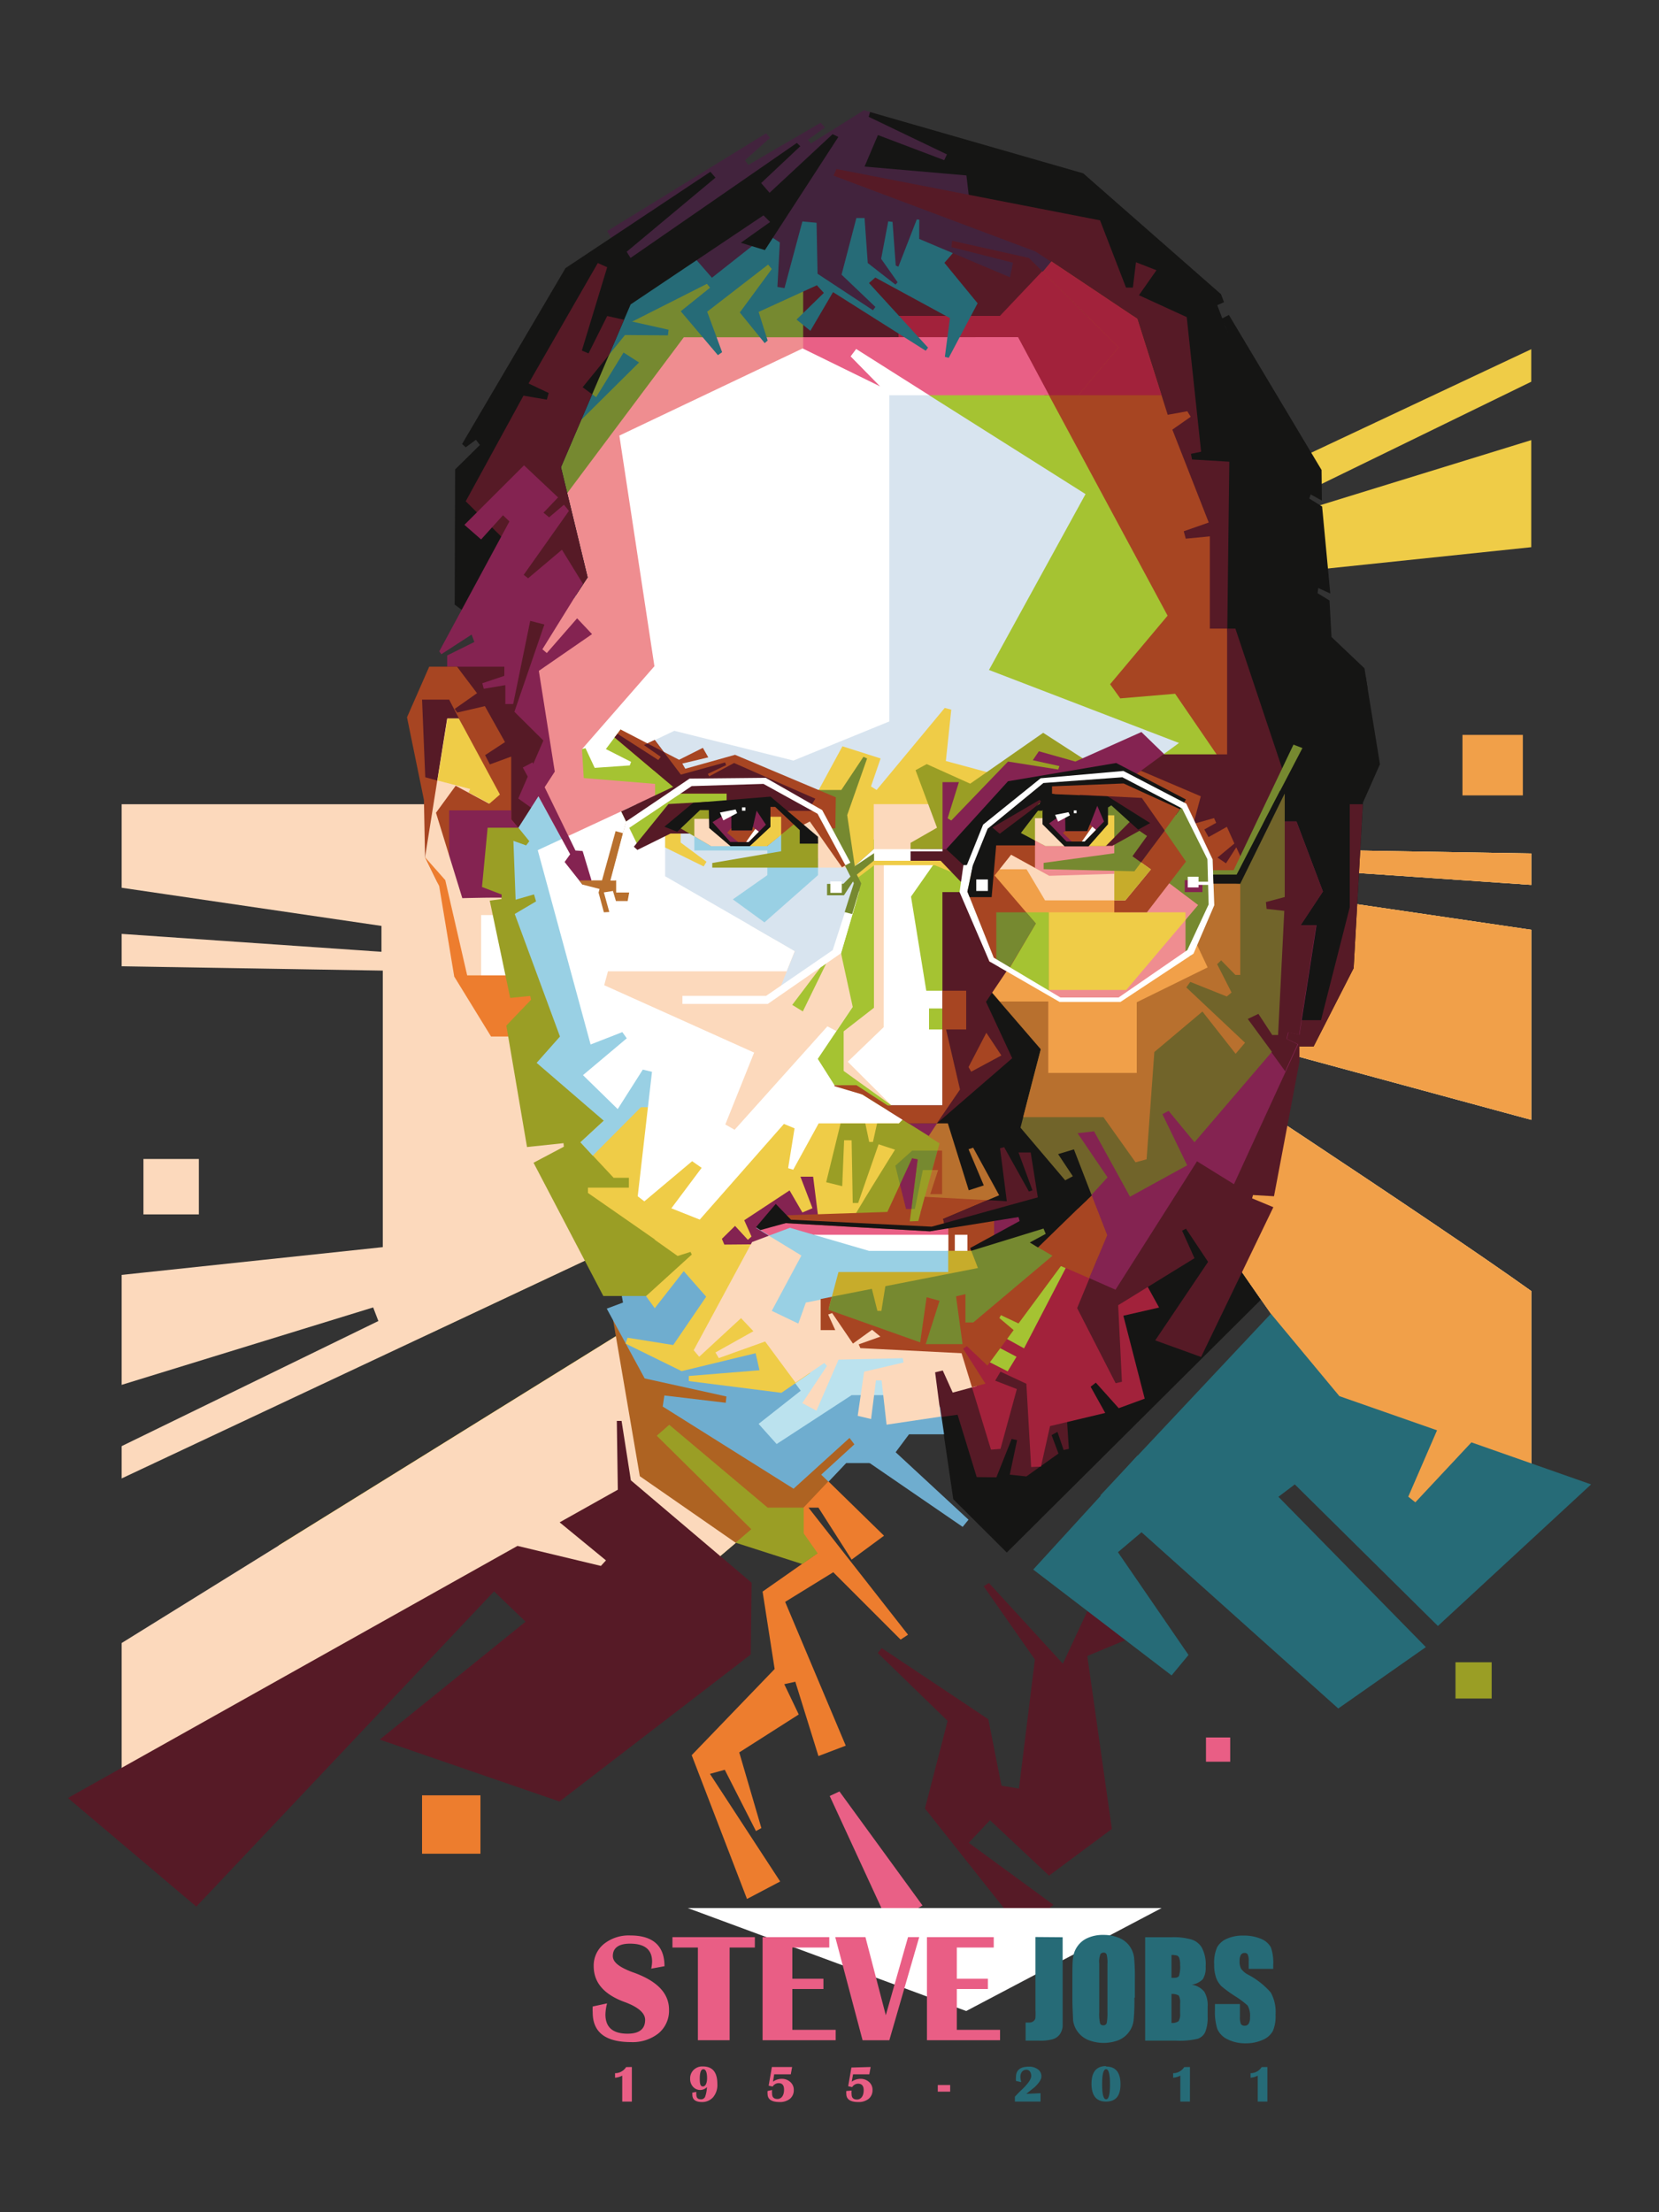 <svg xmlns="http://www.w3.org/2000/svg" viewBox="0 0 150 200"><rect x="0" y="0" width="150" height="200" fill="#333333" stroke="none"/><polygon points="75.02 162.37 75.9 161.96 83.41 172.27 80.4 174.03 75.02 162.37 75.02 162.37" style="fill:#e96086;fill-rule:evenodd"/><path d="M138.45,132.3V116.72c-9-6.45-34.1-22.86-34.1-22.86l.72-1.68,33.38,9.06V84.06l-22-3.23,0-2.34L138.45,80V77.16l-22.16-.37v-25l22.16-2.32V39.79l-21.28,6.56-.48-1.23,21.76-10.61V31.57L82,58.12,38.38,120.77l37.26-17.5,2,3.9L25.22,139.7,11,160.19l34.88-18.66,12.66,4.74,9.42-8,29.14-25.9,15.2,2.66,3.62,5.16,11.27,17,10.38-.28.91-4.63ZM109.15,30.24h-7.81L89.47,47.3l19.68-17.06Z" style="fill:#efcc47;fill-rule:evenodd"/><path d="M138.45,132.3V116.72c-9-6.45-34.1-22.86-34.1-22.86l.72-1.68,33.38,9.06V84.06l-22-3.23,0-2.34L138.45,80V77.16l-22.16-.37V72.71H11v7.55l23.49,3.45,0,2.34L11,84.43v2.93l23.61.39v25L11,115.26v9.94l22.74-7,.47,1.23L11,130.74v2.92l64.67-30.39,2,3.9L11,148.54v11.65l34.88-18.66,12.66,4.74,9.42-8,29.14-25.9,15.2,2.66,3.62,5.16,11.27,17,10.38-.28.91-4.63Z" style="fill:#fcd9bc;fill-rule:evenodd"/><path d="M138.45,132.3V116.72c-9-6.45-34.1-22.86-34.1-22.86l.72-1.68,33.38,9.06V84.06l-22-3.23,0-2.34L138.45,80V77.16l-22.16-.37V72.71H80.76v54.13l16.31-14.49,15.2,2.66,3.62,5.16,11.27,17,10.38-.28.91-4.63Z" style="fill:#f1a049;fill-rule:evenodd"/><path d="M74.24,133.28l5.69,5.56L77,141,74,136.3h-.9l9,11.49-.67.44-6.09-6.09-4.35,2.68,5.48,13-2.47.94-2.09-6.72-1,.22L72.22,155l-5.38,3.43,2,6.84-.49.27L65.53,160l-1.34.37,6.35,9.73-3,1.58-5-13,7.5-7.79-1.09-7,4.94-3.46-2.42-2.49a14.76,14.76,0,0,0,.08-2.77c-.17.24,2.67-1.86,2.67-1.86Z" style="fill:#ed7d2e;fill-rule:evenodd"/><polygon points="98.32 145.64 96.1 150.41 89.41 143.11 88.94 143.41 93.57 150.03 92.13 161.7 90.55 161.44 89.36 155.43 79.72 149 79.36 149.44 85.68 155.58 83.63 163.5 92.41 174.58 95.25 172.21 87.59 166.6 89.51 164.56 94.85 169.57 100.53 165.35 98.31 149.71 102.93 147.79 98.32 145.64 98.32 145.64" style="fill:#561a26;fill-rule:evenodd"/><polygon points="102.87 131.56 93.42 141.9 105.93 151.47 107.46 149.62 101.08 140.33 104.51 137.43 102.87 131.56 102.87 131.56" style="fill:#266b77;fill-rule:evenodd"/><polygon points="62.18 172.5 105.03 172.5 87.36 181.81 62.18 172.5 62.18 172.5" style="fill:#fff;fill-rule:evenodd"/><polygon points="112.27 115.01 113.99 117.52 91.03 140.36 86.19 135.54 84.87 126.54 91.8 128.56 107.17 106.65 112.27 115.01 112.27 115.01" style="fill:#151514;fill-rule:evenodd"/><polygon points="66.51 139.47 72.53 141.4 73.93 140.43 72.67 138.63 72.67 136.3 60.95 127.8 58.55 130.17 66.51 139.47 66.51 139.47" style="fill:#9a9e25;fill-rule:evenodd"/><polygon points="55.44 119.37 57.85 133.46 66.51 139.47 67.93 138.25 59.38 129.8 60.51 128.81 69.41 136.3 72.65 136.3 76.86 131.85 78.17 129.39 55.44 119.37 55.44 119.37" style="fill:#ae6322;fill-rule:evenodd"/><path d="M67.93,20.21,84.06,32.8,57.58,79.69l-14-4.38,4.9-25s.06-21,.91-20.48,18.5-9.63,18.5-9.63Z" style="fill:#ef8d90;fill-rule:evenodd"/><path d="M67.93,20.21l8.39,6.55.82,3.73H61.83L49.65,46.77l-1.07-3c.09-6.11.31-14.29.85-14,.85.49,18.5-9.63,18.5-9.63Z" style="fill:#768930;fill-rule:evenodd"/><path d="M72.62,30.49V22.31L95,21.12l9,13.67-5.69,3.56s-25.64-7.84-25.67-7.86Z" style="fill:#561a26;fill-rule:evenodd"/><polygon points="95.07 23.64 90.41 28.56 81.24 28.56 81.24 33.74 98.52 38.21 103.74 31.68 95.07 23.64 95.07 23.64" style="fill:#a2223b;fill-rule:evenodd"/><polygon points="97.24 40.19 92.05 30.48 72.62 30.49 72.62 32.5 85.37 41.52 97.24 40.19 97.24 40.19" style="fill:#e96086;fill-rule:evenodd"/><polygon points="57.15 29.08 63.92 25.66 64.2 26.01 61.55 28.14 64.91 32.11 65.29 31.84 63.94 28.18 69.45 23.92 69.78 24.32 66.89 28.25 69.14 31.02 69.41 30.79 68.59 28.2 73.86 25.79 74.49 26.48 72.02 28.89 73.27 29.91 75.32 26.41 83.7 31.71 83.91 31.43 78.57 25.59 79.14 25.09 85.89 28.76 85.43 32.26 85.78 32.35 88.39 27.42 85.39 23.76 86.15 22.89 82.81 17.54 65.92 18.2 55.03 27.5 56.51 30.29 57.15 29.08 57.15 29.08" style="fill:#266b77;fill-rule:evenodd"/><polygon points="55.25 21.5 54.9 20.89 69.27 12.05 69.62 12.46 67.36 14.49 67.66 14.91 74.2 11.1 74.59 11.52 73.05 12.64 73.32 12.97 78.12 9.96 79.14 10.26 87.88 13.95 103.08 25.87 98.37 28.64 93.03 23.32 86.09 21.77 86.02 22.34 91.59 23.75 91.32 25.07 83.11 21.6 83.12 19.86 82.89 19.84 81.23 24.11 80.99 24.01 80.7 20.06 80.31 20.01 79.67 23.4 81.16 25.52 80.96 25.73 78.46 23.78 78.17 19.71 77.43 19.71 76.09 24.83 79.15 27.75 78.93 28.05 73.92 24.75 73.83 20.14 72.55 20.02 70.93 26.05 70.29 25.94 70.51 21.92 69.36 21.17 64.37 25.11 61.91 22.29 56.26 24.75 55.25 21.5 55.25 21.5" style="fill:#42233d;fill-rule:evenodd"/><polygon points="110.84 29.64 110.06 27.59 110.67 27.32 110.4 26.6 97.94 15.67 78.67 10.13 78.54 10.56 85.62 13.96 85.37 14.48 79.38 12.21 78.17 15.06 87.38 15.86 87.59 17.65 93.9 21.42 98.69 24.64 98.04 25.62 101.54 30.52 103.38 38.98 113.82 42.69 117.14 40.63 110.84 29.64 110.84 29.64" style="fill:#151514;fill-rule:evenodd"/><polygon points="123.67 62.3 123.37 60.42 120.39 57.59 120.21 54.29 119.13 53.63 119.19 53.16 120.28 53.66 119.54 45.79 118.38 45.07 118.51 44.7 119.52 45.26 119.49 42.49 111.11 28.47 110.45 28.82 115.96 40.5 113.12 42.01 107.67 24.66 96.13 16.58 95.8 16.94 105.96 25.22 105.4 34.79 102.56 34.79 108.27 64.05 115.59 68.45 123.67 62.3 123.67 62.3" style="fill:#151514;fill-rule:evenodd"/><polygon points="45.32 48.51 42.11 45.32 47.33 35.77 49.44 36.13 49.61 35.53 47.79 34.67 54.05 23.78 54.9 24.16 52.61 31.69 53.21 31.95 54.9 28.57 60.45 29.81 60.39 30.32 56.51 30.29 52.68 35.01 53.9 35.91 56.38 31.87 57.78 32.77 52.55 37.96 50.72 42.24 53.13 52.2 51.9 54.09 45.29 52.54 45.32 48.51 45.32 48.51" style="fill:#266b77;fill-rule:evenodd"/><polygon points="99.46 19.92 101.81 26 102.43 26 102.71 23.71 104.56 24.43 102.98 26.69 107.3 28.67 108.6 40.84 107.68 41.03 107.78 41.54 111.15 41.74 110.95 58.16 105.77 57.98 102.39 28.52 93.63 22.74 75.36 15.88 75.63 15.28 99.46 19.92 99.46 19.92" style="fill:#561a26;fill-rule:evenodd"/><polygon points="41.74 55.13 41.11 54.66 41.15 42.44 43.39 40.23 43.03 39.76 42.11 40.44 41.78 40.14 51.13 24.24 64.23 15.53 64.69 16.06 56.66 22.76 57.01 23.32 72.05 12.92 72.36 13.22 68.82 16.55 69.58 17.43 75.28 12.13 75.8 12.38 69.16 22.61 66.98 21.95 69.63 20.07 69.03 19.47 57.02 27.52 50.72 42.24 53.13 52.2 52.08 53.8 41.74 55.13 41.74 55.13" style="fill:#151514;fill-rule:evenodd"/><polygon points="56.42 28.91 55.08 32.06 52.68 35.01 53.54 35.65 50.72 42.24 53.13 52.2 52.08 53.8 51.17 53.92 45.29 52.54 45.32 48.51 42.11 45.32 47.33 35.77 49.44 36.13 49.61 35.53 47.79 34.67 54.05 23.78 54.9 24.16 52.61 31.69 53.21 31.95 54.9 28.57 56.42 28.91 56.42 28.91" style="fill:#561a26;fill-rule:evenodd"/><polygon points="40.43 60.27 40.43 59.26 42.89 58.04 42.64 57.37 39.9 59.15 39.72 58.88 46.06 47.14 45.48 46.58 43.5 48.77 41.99 47.45 47.38 42.07 50.46 44.97 49.14 46.35 49.65 46.77 50.99 45.63 51.44 46.19 47.35 51.97 47.75 52.28 50.81 49.7 52.71 52.79 49.04 58.7 49.44 59.04 52.18 55.9 53.53 57.33 48.72 60.65 50.16 69.76 46.87 74.83 39.1 66.88 40.43 60.27 40.43 60.27" style="fill:#842351;fill-rule:evenodd"/><polygon points="39.81 60.27 45.6 60.27 45.6 61.1 43.61 61.77 43.74 62.27 45.69 61.94 45.69 63.65 46.4 63.65 47.94 56.13 49.22 56.46 46.51 64.35 49.13 66.95 46.86 72.19 48.76 73.55 47.45 81.1 38.33 67.34 39.81 60.27 39.81 60.27" style="fill:#561a26;fill-rule:evenodd"/><polygon points="83.52 128.32 86.58 127.9 88.31 133.54 90.09 133.56 91.47 130.09 91.96 130.2 91.3 133.32 92.8 133.48 95.7 131.41 95.08 129.74 95.61 129.45 96.17 131.09 96.64 130.99 96.31 125.86 88.83 119.83 80.26 124.02 83.52 128.32 83.52 128.32" style="fill:#561a26;fill-rule:evenodd"/><polygon points="110.95 56.83 109.39 56.83 109.39 48.49 107.21 48.7 107.03 48.03 109.29 47.24 106 38.84 107.66 37.68 107.35 37.18 105.58 37.5 102.83 28.82 95.07 23.64 94.28 24.59 101.14 31.4 97.5 35.73 94.43 35.73 93.02 41.06 100.96 69 112.7 69.41 110.95 56.83 110.95 56.83" style="fill:#a74522;fill-rule:evenodd"/><polygon points="105.02 35.73 102.83 28.82 95.07 23.64 94.28 24.59 101.14 31.4 97.5 35.73 105.02 35.73 105.02 35.73" style="fill:#a2223b;fill-rule:evenodd"/><path d="M56.22,117.17l.11.59-1.47.55,3.43,6.31,7.39,1.63-.06.57-5.55-.66-.15,1,11.83,7.43L76.81,130l.44.58-3,2.74.66.64,1.6-1.69h3.74l1.94-2.6h3.17L85,127.24s-2.92-6.53-3-6.43-21.77-8-21.77-8l-4,4.36Z" style="fill:#6fadcf;fill-rule:evenodd"/><path d="M71.12,124l1.28,1.73-3.81,3,1.63,1.82L77,126.13h4.33l2.14-4.3S72.72,120.08,73,120.08,71.12,124,71.12,124Z" style="fill:#bbe2ee;fill-rule:evenodd"/><polygon points="103.76 116.32 104.8 118.21 101.57 118.95 103.5 126.45 101.15 127.31 99.08 125 98.61 125.37 99.93 127.74 94.94 128.93 94.12 132.59 93.23 132.63 92.8 125.1 90.46 124.01 89.98 124.82 91.94 125.58 90.46 130.99 89.6 131.06 86.94 122.34 87.29 117 101.08 110.44 103.76 116.32 103.76 116.32" style="fill:#a2223b;fill-rule:evenodd"/><polygon points="90.31 121.82 89.18 123 91.11 123.98 91.91 122.66 90.31 121.82 90.31 121.82" style="fill:#a5c332;fill-rule:evenodd"/><polygon points="96.36 114.64 92.59 121.9 88.54 119.67 95.93 114.45 96.36 114.64 96.36 114.64" style="fill:#a5c332;fill-rule:evenodd"/><polygon points="117.49 94.61 118.77 94.61 122.39 87.53 123.23 72.57 124.77 69.09 123.49 61.22 119.97 61.22 118.15 58.25 118.56 57.92 119.97 60.19 121.27 59.04 114.49 49.67 114.82 49.28 118.43 53.53 119.05 52.08 112.98 47.02 111.17 47.99 115.84 55.51 114.96 56.09 113.9 53.4 112.99 54.03 117.5 61.29 117.06 61.59 114.83 58.91 114.11 60.3 116.22 61.27 113.63 68.74 117.49 94.61 117.49 94.61" style="fill:#151514;fill-rule:evenodd"/><polygon points="117.49 94.61 118.77 94.61 122.39 87.53 123.22 72.71 122.04 72.71 122.04 82.02 119.44 92.23 117.69 92.23 117.25 92.99 117.49 94.61 117.49 94.61" style="fill:#561a26;fill-rule:evenodd"/><polygon points="38.43 77.5 38.33 72.32 36.8 64.85 38.81 60.27 41.32 60.27 43.13 62.67 41.11 64.09 41.34 64.42 43.84 63.84 45.66 67.09 43.86 68.27 44.29 69.11 46.22 68.4 46.22 74.07 47.33 75.4 46.54 82.63 40.98 82.69 39.83 80.34 38.43 77.5 38.43 77.5" style="fill:#a74522;fill-rule:evenodd"/><polygon points="39.55 70.57 38.45 70.27 38.16 63.25 40.61 63.25 41.79 65.52 39.55 70.57 39.55 70.57" style="fill:#561a26;fill-rule:evenodd"/><polygon points="46.22 73.26 46.22 74.07 47.33 75.4 46.54 82.63 40.98 82.69 40.61 81.95 40.61 73.26 46.22 73.26 46.22 73.26" style="fill:#842351;fill-rule:evenodd"/><path d="M39.63,79.63l-1.2-2.13,2-12.54h1l3.71,6.87-.94.82-3-1.61-1.78,2.44,2.38,7.72s4-.11,4,0,1.41,8.9,1.41,8.9l-5.74-1-1.93-9.46Z" style="fill:#fcd9bc;fill-rule:evenodd"/><path d="M46.12,82.73c.27,1.71.71,4.45,1,6.07v.86H44.82l-1.32-.23v-6.7Z" style="fill:#fff;fill-rule:evenodd"/><polygon points="39.55 70.56 40.45 64.96 41.49 64.96 45.2 71.83 44.26 72.65 42.37 71.64 42.51 71.33 39.55 70.56 39.55 70.56" style="fill:#efcc47;fill-rule:evenodd"/><polygon points="45.95 93.71 44.4 93.71 41.07 88.29 39.71 80.11 38.43 77.5 40.26 79.57 42.24 88.18 48.15 88.18 49.6 92.33 45.95 93.71 45.95 93.71" style="fill:#ed7d2e;fill-rule:evenodd"/><polygon points="113.69 77.38 113.97 78.07 113.44 78.26 113.44 78.26 113.44 78.26 109.33 79.71 100.54 69.8 106 65.66 110 68.2 110.95 68.2 110.95 56.83 111.7 56.83 115.92 69.46 113.69 77.38 113.69 77.38" style="fill:#561a26;fill-rule:evenodd"/><polygon points="46.87 74.83 44.09 74.83 43.58 80.19 45.36 80.87 45.34 81.28 44.28 81.42 46.13 90.22 47.94 90.04 48.02 90.38 45.78 92.72 47.65 103.7 50.95 103.35 50.98 103.67 48.24 105.12 54.55 117.17 58.41 117.17 65.38 112.24 48.86 74.77 46.87 74.83 46.87 74.83" style="fill:#9a9e25;fill-rule:evenodd"/><polygon points="59.18 112.07 61.27 113.55 62.43 113.18 62.55 113.42 58.41 117.18 59.2 118.27 61.82 114.92 63.85 117.23 60.87 121.6 56.74 120.94 56.56 121.47 61.63 123.96 68.32 122.34 68.67 123.88 62.28 124.4 62.28 124.86 70.65 125.92 73.23 124.15 73.23 106.4 68.41 105.27 59.18 112.07 59.18 112.07" style="fill:#efcc47;fill-rule:evenodd"/><path d="M52.48,103.27l3,3.21h1.38v.89h-3.7v.48l6.07,4.22,8.45-3.4.3.46-3.63,2.61.62,3.7h.42l.35-2.9s3.83-.11,3.83,0,13.84-1.26,13.84-1.26l.7-11.35L58.9,97.33l-6.42,5.94Z" style="fill:#efcc47;fill-rule:evenodd"/><path d="M67.75,112.5c.5,0,1,0,1.34,0h.45v0c.14,0,1.07-.06,2.38-.17L74.1,111l-.58-4.62H72.37l1.09,2.85-.91.39-1.16-2-4.1,2.7.66,1.47-.33.3-1.16-1.26L65.27,112l.22.52Z" style="fill:#842351;fill-rule:evenodd"/><polygon points="48.69 71.98 46.87 74.83 47.86 76.05 47.57 76.43 46.42 76.02 46.62 81.34 48.28 80.86 48.47 81.49 46.54 82.63 50.63 93.71 48.52 96.09 54.59 101.32 52.48 103.27 53.59 104.48 57.95 100.1 60.87 100.1 63.62 82.15 51.55 77.23 48.69 71.98 48.69 71.98" style="fill:#99d0e4;fill-rule:evenodd"/><polygon points="82.18 101.56 74.02 101.56 71.72 105.75 71.26 105.61 71.84 102.01 70.88 101.61 63.27 110.26 60.7 109.24 63.44 105.58 62.58 104.98 58.26 108.61 57.66 108.15 58.95 96.9 58.12 96.7 55.85 100.27 52.71 97.2 56.67 93.87 56.27 93.31 53.4 94.43 48.62 76.86 57.51 72.73 82.11 94.13 82.18 101.56 82.18 101.56" style="fill:#fff;fill-rule:evenodd"/><path d="M81.21,101.57H79.3l-.37,1.67h-.34l-.35-1.67H76l-1.3,5.31,1.45.36.17-4.15H77l.1,5.67h.49l1.85-5.31,1.48.49s-3.84,6.14-3.86,6.37S83,111.82,83,111.82l4-6-1.32-4.21L81.84,101l-.63.62Z" style="fill:#9a9e25;fill-rule:evenodd"/><polygon points="85.18 104.02 85.18 107.96 84.11 107.96 84.82 105.78 83.44 105.78 82.72 109.3 81.92 109.3 80.95 105.39 82.48 104.02 85.18 104.02 85.18 104.02" style="fill:#768930;fill-rule:evenodd"/><path d="M71.42,111,68,112.29l-5.28,9.78.5.59L67,119.17l1.12,1.18-3.43,1.92.3.51,4.19-1.5L71.93,125l2.6-1.78.24.27-2.23,3.36,1.28.69,2-4.62,5.81-.13.06.39-3.56.83L77.55,128l1.21.29.44-3.49.51,0,.45,4,4.91-.73-.52-4,.69-.17.9,2,2.16-.58-1-3s-4.33-1.25-4.21-1.23,5.69-5.23,5.69-5.23l-.55-4.18-15.89-1.23-1,.56Z" style="fill:#fcd9bc;fill-rule:evenodd"/><path d="M68.35,111l4.11,2.51-2.68,5,2.4,1.15.68-1.9,3.24-.64s11.6-1,11.58-1.1-1.17-4.09-1.1-3.9-15.91-1.43-15.91-1.43l-2.32.32Z" style="fill:#99d0e4;fill-rule:evenodd"/><polygon points="76.51 116.98 74.2 117.44 74.2 120.25 75.52 120.25 74.88 118.84 75.24 118.71 77.12 121.47 78.85 120.22 79.6 120.84 77.64 121.54 77.79 121.88 86.94 122.34 87.88 125.42 89.1 125.09 87.08 121.93 87.42 121.7 89.28 123.46 91.65 120.25 90.36 119.16 90.5 118.9 92.09 119.65 95.93 114.45 99.92 116.18 102.59 109.7 94.85 104.99 88.41 116.56 76.51 116.98 76.51 116.98" style="fill:#a74522;fill-rule:evenodd"/><path d="M85.73,112.36V115H75.81l-.87,3.26,5.75,1.25,2.8-3.17,6.7-.89s-1-3.61-1.15-3.8a19.21,19.21,0,0,0-3.31.69Z" style="fill:#c7ac2b;fill-rule:evenodd"/><path d="M117.49,93.55V96l-2.3,12.15-1.9-.11-.08.3,1.92.8-6.53,13.54-4.15-1.5,4.78-7.1-2-3-.35.18,1.12,2.49L101.1,118l.34,6.92-.57.13-3.48-6.79,1.91-4.61,8.7-10.34s6.68-11.16,7.15-11.14a11.07,11.07,0,0,1,2.34,1.42Z" style="fill:#561a26;fill-rule:evenodd"/><polygon points="87.72 112.83 88.42 114.64 80.05 116.28 79.69 118.52 79.33 118.51 78.83 116.52 75.22 117.23 74.9 118.41 83.2 121.36 83.78 117.28 84.95 117.6 83.7 121.52 87.03 121.52 86.44 117.2 87.29 117 87.29 119.56 88 119.56 95.16 113.53 93.48 112.55 95.4 111.27 94.2 109.94 87.72 112.83 87.72 112.83" style="fill:#768930;fill-rule:evenodd"/><path d="M80.2,100.34l5.14,3.22-2.11,6.06,7.65-.55s-.59-5.19-.09-5.36-5.58-4.61-5.58-4.61l-5,1.24Z" style="fill:#842351;fill-rule:evenodd"/><path d="M85.27,100.73l-1.32,2,1,.64-1.73,6.29,5.64-.41,1.95-.71c0-.38-.09-.92-.13-1.49l-3.32-6.29-.28-.22-1.82.23Z" style="fill:#b8702e;fill-rule:evenodd"/><polygon points="84.77 104.02 84.29 105.78 84.82 105.78 84.11 107.96 85.18 107.96 85.18 104.02 84.77 104.02 84.77 104.02" style="fill:#a74522;fill-rule:evenodd"/><polygon points="116.16 74.27 117.22 74.27 119.61 80.6 117.58 83.65 119.03 83.65 117.49 93.55 116.5 93.33 116.36 93.92 117.38 94.41 111.57 107.06 108.23 104.99 100.86 116.6 98.48 115.55 100.11 111.67 97.44 104.81 96.15 99.62 112.78 80.13 116.16 74.27 116.16 74.27" style="fill:#842351;fill-rule:evenodd"/><path d="M116.16,74.27h1.06l2.39,6.33-2,3.05H119l-1.54,9.9-1-.22-.14.59,1,.49-1.12,2.44-2.35-3.25s-3-.9-3.7-.21c-.29.31-.07-4.8.26-10.55l2.31-2.71,3.38-5.86Z" style="fill:#561a26;fill-rule:evenodd"/><polygon points="116.16 71.73 116.16 81.1 114.46 81.55 114.52 82.17 116.12 82.35 115.56 93.57 115.03 93.57 113.78 91.66 112.82 92.12 115 95.09 108 103.27 105.66 100.43 105.1 100.73 107.34 105.35 102.17 108.19 98.92 102.28 97.43 102.45 100.14 106.44 98.11 108.66 92.19 106.22 89.58 98.49 110.63 79.89 116.16 71.73 116.16 71.73" style="fill:#71642a;fill-rule:evenodd"/><polygon points="93.9 108.65 93.19 104.19 92.09 104.19 93.35 107.61 93.03 107.72 90.79 103.71 90.42 103.81 91.03 108.6 83.61 108.2 83.03 110.39 82.26 110.42 82.97 104.82 82.47 104.72 80.23 109.57 70.46 109.89 70.68 110.68 88.6 111.69 93.9 108.65 93.9 108.65" style="fill:#a74522;fill-rule:evenodd"/><polygon points="82.4 109.3 82.97 104.82 82.47 104.72 81.37 107.1 81.92 109.3 82.4 109.3 82.4 109.3" style="fill:#842351;fill-rule:evenodd"/><polygon points="93.31 97.88 92.27 101.95 96.31 106.71 97 106.34 95.67 104.34 97.1 103.91 98.71 108.08 97.5 109.23 85.37 110.59 85.28 110.2 90.34 108.06 87.99 103.76 87.57 103.9 88.95 107.17 87.59 107.61 85.7 101.56 83.72 101.56 86.6 87.6 95.52 89.5 93.31 97.88 93.31 97.88" style="fill:#151514;fill-rule:evenodd"/><polygon points="91.76 109.87 85.37 110.59 85.28 110.2 89.29 108.5 91.03 108.6 90.42 103.81 90.79 103.71 93.03 107.72 93.35 107.61 92.09 104.19 93.19 104.19 93.9 108.65 91.76 109.87 91.76 109.87" style="fill:#561a26;fill-rule:evenodd"/><polygon points="68.35 110.95 69.88 111.25 71.9 110.63 85.74 113.08 87.82 113.08 93.42 110.57 92.46 109.57 84.08 111.32 71.04 110.58 68.35 110.95 68.35 110.95" style="fill:#a74522;fill-rule:evenodd"/><polygon points="89.88 112.16 93.42 110.57 92.46 109.57 89.88 110.11 89.88 112.16 89.88 112.16" style="fill:#842351;fill-rule:evenodd"/><polygon points="68.35 110.95 69.56 111.7 71.42 111 73.58 111.63 85.74 112.58 85.74 110.97 84.08 111.32 71.04 110.58 68.35 110.95 68.35 110.95" style="fill:#e96086;fill-rule:evenodd"/><path d="M73.58,111.63l5,1.46h7.17v-1.46Zm12.75,1.46h1.14v-1.46H86.33v1.46Z" style="fill:#fff;fill-rule:evenodd"/><path d="M85.31,36.55l-7.9-5-.5.67,2.66,2.71-7-3.43L56,39.38l3.17,20.85-6.54,7.49s1,2.31,1,2.5,15.29-1,15.29-1,16.41-2.57,16.62-2.54-.21-30.18-.21-30.18Z" style="fill:#fff;fill-rule:evenodd"/><polygon points="52.66 79.97 51.05 77.93 51.55 77.23 47.27 69.39 48.15 68.92 52.03 76.89 52.68 76.94 53.48 79.59 52.66 79.97 52.66 79.97" style="fill:#842351;fill-rule:evenodd"/><polygon points="71.13 87.81 54.97 87.81 54.63 89.07 68.18 95.16 72.97 90.66 71.13 87.81 71.13 87.81" style="fill:#fcd9bc;fill-rule:evenodd"/><polygon points="67.81 83.63 71.87 85.97 65.58 101.66 66.42 102.14 74.81 92.79 77.24 94.06 79.91 80.44 67.81 83.63 67.81 83.63" style="fill:#fcd9bc;fill-rule:evenodd"/><path d="M67.8,83.63,71.87,86l-1.48,3.68h0l5.74-3.77s.9-3.5,1.33-4.79L67.8,83.63Z" style="fill:#d8e4ef;fill-rule:evenodd"/><polygon points="112.19 77.5 111.78 76.6 110.85 78.05 110.08 77.53 111.61 76.26 110.93 74.75 109.27 75.68 108.89 74.99 109.96 74.39 109.77 73.96 107.9 74.49 108.57 71.99 103.15 69.68 101.31 70.67 107.45 75.84 108.78 79.71 111.97 79.41 112.19 77.5 112.19 77.5" style="fill:#a74522;fill-rule:evenodd"/><polygon points="109.63 78.67 111.54 78.67 116.95 67.32 117.76 67.63 114.41 74.05 111.63 80.16 108.78 79.71 109.63 78.67 109.63 78.67" style="fill:#768930;fill-rule:evenodd"/><path d="M112.14,79.89v8.25h-.44l-1.29-1.32-.36.35,1.3,2.56-.43.36-3.3-1.32-.36.5,5.31,5-.85,1-3-3.82-4.35,3.66-.7,9.7-1,.27L99.77,101H92.51l1.59-6.14-5.41-6.27s7.8-5.42,7.74-7.14,13.27-1.92,13.27-1.92l2.44.41Z" style="fill:#b8702e;fill-rule:evenodd"/><path d="M93.25,85.07a20.09,20.09,0,0,0,2.62-2.53h6.9l-.24,6.68,4.66-6,2,4.24-6.41,3.15V97h-8V90.54H90.41l-1.72-2s1.71-1.19,3.53-2.63h0l2.57,2.62V85l-1.54,0Z" style="fill:#f1a049;fill-rule:evenodd"/><polygon points="56.11 65.95 54.78 67.72 57.06 68.88 56.94 69.2 53.77 69.42 52.94 67.64 52.62 67.72 52.78 70.34 59.23 70.87 59.23 72.63 61.95 71.03 56.11 65.95 56.11 65.95" style="fill:#a5c332;fill-rule:evenodd"/><path d="M81.05,100.76l-3.61-2.65h-2l-1.52-2.37,3.7-5.5L76,86.18l1.63-5.55-3.61-9.19H85.22l.93,6.64c.27,0,.48,0,.42,0s5.07,8.75,5.07,8.75L87.48,88.1l1.58,7-4.36,6.44H82.18L81,100.76Z" style="fill:#fff;fill-rule:evenodd"/><polygon points="80.6 99.93 76.65 95.99 79.9 92.86 79.91 77.36 86.05 76.24 84.19 71.44 78.2 72.65 78.67 90.36 75.32 93.68 76 98.11 77.97 98.95 80.2 100.34 80.6 99.93 80.6 99.93" style="fill:#fcd9bc;fill-rule:evenodd"/><path d="M85.21,89.57H83.75l-1.38-8.51,2.8-4,.35.65,3.28,2.61-3.59,9.25Zm1.06,1.6H84v1.9h2.32v-1.9Z" style="fill:#a5c332;fill-rule:evenodd"/><path d="M81.05,100.76l-1.17-.83h5.33V80.65h2.6v-.18c1.5,2.59,3.83,6.4,3.83,6.4l-2.49,3.7,2.37,5.1-6.82,5.9H82.18L81,100.76Zm4.78-23.61.15-.26,0,.26Z" style="fill:#561a26;fill-rule:evenodd"/><polygon points="79.53 99.93 85.21 99.93 85.21 89.57 87.36 89.57 87.36 93.07 85.54 93.07 86.8 98.5 84.7 101.56 82.14 101.56 79.53 99.93 79.53 99.93" style="fill:#a74522;fill-rule:evenodd"/><polygon points="76.07 98.14 75.45 98.11 73.94 95.73 77.1 91.03 76.04 86.18 77.67 80.63 76.11 76.64 79.02 75.89 79.02 91.11 76.28 93.24 76.28 96.82 80.6 99.93 79.54 99.93 77.97 98.95 76.07 98.14 76.07 98.14" style="fill:#a5c332;fill-rule:evenodd"/><polygon points="74.2 87.45 71.63 90.85 72.59 91.44 74.7 87.11 74.2 87.45 74.2 87.45" style="fill:#a5c332;fill-rule:evenodd"/><polygon points="84 35.73 94.84 35.73 105.57 55.66 100.37 61.86 101.29 63.14 106.25 62.72 110 68.2 105.27 68.2 105.02 67.94 101.45 68.2 87.67 60.76 84 35.73 84 35.73" style="fill:#a5c332;fill-rule:evenodd"/><polygon points="77.62 79.31 79.05 78.22 84.51 78.22 86.66 79.1 85.57 77.04 78.64 77.43 76.85 79.11 77.62 79.31 77.62 79.31" style="fill:#efcc47;fill-rule:evenodd"/><path d="M80.41,65.21V35.73H84l14.15,8.94-8.73,15.9,17.18,6.6-1.37,1s-19.37,3.77-19.69,3.77a8.14,8.14,0,0,0-1.63.71H77.69l-1,1.2-1.33-1.47-.43.61L63.57,71.12l-5-3.91,2.4-1.14,10.77,2.69,8.7-3.55Z" style="fill:#d8e4ef;fill-rule:evenodd"/><polygon points="56.34 75.33 55.66 75.14 54.43 79.59 52.37 79.6 52.66 79.97 54.21 80.37 54.12 80.7 54.6 82.48 55.09 82.45 54.6 80.68 55.42 80.55 55.69 81.46 56.75 81.46 57.09 79.59 55.23 79.59 56.56 74.48 56.97 74.28 56.34 75.33 56.34 75.33" style="fill:#b8702e;fill-rule:evenodd"/><path d="M93.37,73.7l-9.27-1H79l0,4.75L77,79s-.87-3.08-1.35-4.5l-2.06,1.31L73,73.31l3.17-5.84,3.45,1.1-.87,2.53.51.32L85.42,64l.59.16-.49,4.64,4.7,1.27,3.15,3.65Z" style="fill:#efcc47;fill-rule:evenodd"/><polygon points="60.14 75.6 60.14 79.22 70.03 84.92 74.98 82.06 76.74 82.55 77.72 79.71 74.19 73.44 60.17 75.06 60.14 75.6 60.14 75.6" style="fill:#d8e4ef;fill-rule:evenodd"/><polygon points="77.01 78.44 74.19 73.44 71.38 73.76 71.38 78.44 77.01 78.44 77.01 78.44" style="fill:#fcd9bc;fill-rule:evenodd"/><polygon points="75.74 79.91 76.25 79.91 76.31 79.91 76.31 80.94 74.78 80.94 74.78 79.91 75.74 79.91 75.74 79.91" style="fill:#768930;fill-rule:evenodd"/><polygon points="77.49 81.26 76.04 86.18 69.42 90.76 61.7 90.76 61.7 90.03 69.27 90.03 75.29 85.9 76.62 81.78 77.49 81.26 77.49 81.26" style="fill:#fff;fill-rule:evenodd"/><path d="M74,71.42h2.07l2-3,.33.15-1.8,5.12.68,4.57-.12.36-.75-.44S73,72,72.9,72.2,74,71.42,74,71.42Z" style="fill:#768930;fill-rule:evenodd"/><path d="M79,76.77l-1.89,1.69-.71-1.32-.45.24,1.25,2.47-.83,2.61.68.18.82-2.77-.4-.8L79,77.82s.5-.53.43-.57-.43-.48-.43-.48Z" style="fill:#768930;fill-rule:evenodd"/><path d="M79,76.77l-1.72,1.54h0L79.23,77l-.2-.23Z" style="fill:#fff;fill-rule:evenodd"/><polygon points="82.33 77.3 82.33 76.2 84.72 74.83 82.78 69.63 83.79 69.08 87.72 70.85 94.32 66.25 99.04 69.3 86.34 77.49 82.33 77.3 82.33 77.3" style="fill:#9a9e25;fill-rule:evenodd"/><polygon points="83.3 77.82 83.21 76.77 79.03 76.77 79.03 77.82 83.3 77.82 83.3 77.82" style="fill:#fff;fill-rule:evenodd"/><polygon points="60.14 75.6 60.14 76.62 63.62 78.33 63.88 77.91 61.54 76.17 61.54 74.94 60.17 75.06 60.14 75.6 60.14 75.6" style="fill:#efcc47;fill-rule:evenodd"/><polygon points="56.17 73.36 57.65 76.4 66.31 72.62 66.01 71.36 61.45 71.34 56.17 73.36 56.17 73.36" style="fill:#a5c332;fill-rule:evenodd"/><polygon points="73.96 77.6 73.96 79.12 69.12 83.39 66.26 81.31 69.38 79.12 69.38 76.89 62.78 76.89 62.78 75.02 71.45 74.12 73.96 77.6 73.96 77.6" style="fill:#99d0e4;fill-rule:evenodd"/><path d="M107.06,72.55l2.58,5.15,0,4.1-2,4.64s-2.48-.31-2.6-.41-1-12.92-1-12.92l3.13-.56Z" style="fill:#768930;fill-rule:evenodd"/><polygon points="108.08 79.57 107.12 79.57 107.12 80.65 108.72 80.65 108.72 79.85 108.37 79.85 108.08 79.57 108.08 79.57" style="fill:#842351;fill-rule:evenodd"/><polygon points="94.72 89.64 101.71 89.64 108.33 81.82 104.06 78.6 93.59 82.44 94.72 89.64 94.72 89.64" style="fill:#ef8d90;fill-rule:evenodd"/><polygon points="101.65 82.48 107.19 82.48 107.19 86.31 101.21 90.48 95.78 90.45 92.03 87.88 94.49 81.4 101.65 82.48 101.65 82.48" style="fill:#ef8d90;fill-rule:evenodd"/><polygon points="101.65 82.48 107.19 82.48 107.19 83.17 101.83 89.5 94.7 89.5 93.74 83.37 94.17 82.23 95.87 81.61 101.65 82.48 101.65 82.48" style="fill:#efcc47;fill-rule:evenodd"/><polygon points="60.86 71.14 56.17 73.36 56.61 74.27 61.51 71.3 60.86 71.14 60.86 71.14" style="fill:#561a26;fill-rule:evenodd"/><polygon points="102.22 82.48 94.83 82.48 94.83 89.81 90.37 87.44 89.14 78.35 96.57 77.71 102.22 82.48 102.22 82.48" style="fill:#f1a049;fill-rule:evenodd"/><polygon points="94.83 82.48 94.83 89.81 90.37 87.44 90.08 85.3 90.08 82.48 94.83 82.48 94.83 82.48" style="fill:#a5c332;fill-rule:evenodd"/><path d="M91.42,77.28l-1.49,1.87,3.72,4.34-2.35,4-1.84-.53-2.29-6.28s2.59-3.06,2.69-3,1.56-.31,1.56-.31Z" style="fill:#a74522;fill-rule:evenodd"/><polygon points="92.78 82.48 93.66 83.49 91.3 87.45 90.08 87.09 90.08 82.48 92.78 82.48 92.78 82.48" style="fill:#768930;fill-rule:evenodd"/><polygon points="85.22 76.77 85.22 70.71 86.7 70.71 85.68 73.98 86.01 74.18 91.14 68.85 95.68 69.57 95.79 69.26 93.38 68.73 93.93 67.92 97.23 68.85 103.2 66.18 105.24 68.16 101.59 70.83 87.11 78.21 85.22 76.77 85.22 76.77" style="fill:#842351;fill-rule:evenodd"/><polygon points="85.56 76.77 82.33 76.77 82.33 77.82 85.05 77.82 86.89 79.74 88.09 77.88 85.56 76.77 85.56 76.77" style="fill:#561a26;fill-rule:evenodd"/><polygon points="85.22 76.77 82.33 76.77 82.19 76.86 82.33 76.97 85.22 76.97 85.22 76.77 85.22 76.77" style="fill:#fff;fill-rule:evenodd"/><polygon points="55.57 66.67 56.11 65.95 61.4 68.69 63.55 67.61 64.04 68.47 61.69 69.03 61.96 69.5 66.46 68.24 75.57 72.08 75.53 74.89 74.65 74.89 71.17 72.05 63.45 70.38 59.1 69.65 55.57 66.67 55.57 66.67" style="fill:#a74522;fill-rule:evenodd"/><polygon points="61.03 71.28 55.57 66.67 55.83 66.34 59.52 68.71 59.74 68.42 58.22 67.36 59.2 66.9 61.56 70.03 65.56 68.93 65.65 69.18 64 69.96 64.12 70.19 66.37 68.98 73.72 72.21 72.72 73.85 66.11 70.96 61.03 71.28 61.03 71.28" style="fill:#561a26;fill-rule:evenodd"/><polygon points="58.54 67.21 59.2 66.9 60 67.97 58.54 67.21 58.54 67.21" style="fill:#a74522;fill-rule:evenodd"/><polygon points="87.11 78.21 85.56 76.77 91.14 70.63 100.92 68.98 107.23 72.28 106.51 73.41 91.06 75.92 87.81 78.99 87.11 78.21 87.11 78.21" style="fill:#151514;fill-rule:evenodd"/><polygon points="65.7 72.34 65.7 71.74 60.79 71.74 62.69 70.58 69.22 70.58 74.19 73.44 76.66 78.1 76.13 78.41 73.22 74.27 71.7 75.06 65.7 72.34 65.7 72.34" style="fill:#a74522;fill-rule:evenodd"/><polygon points="65.7 72.34 65.7 71.74 61.21 71.74 61.21 71.48 62.69 70.58 69.22 70.58 73.97 73.31 67.84 73.31 65.7 72.34 65.7 72.34" style="fill:#561a26;fill-rule:evenodd"/><polygon points="70.63 75.01 70.63 76.96 64.4 78.02 64.4 78.44 73.96 78.44 73.96 75.95 71.45 74.12 70.63 75.01 70.63 75.01" style="fill:#9a9e25;fill-rule:evenodd"/><polygon points="103.93 73.11 107.23 77.89 103.7 82.48 100.75 82.48 100.75 76.56 100.49 76.56 103.93 73.11 103.93 73.11" style="fill:#a74522;fill-rule:evenodd"/><polygon points="87.97 78.21 87.81 78 87.38 78.21 87.11 78.21 86.76 80.65 89.46 86.92 95.8 90.58 101.31 90.58 107.91 86.22 109.79 81.84 109.64 77.7 109.17 77.69 109.28 81.77 107.36 85.89 101.14 90.18 95.88 90.18 89.85 86.58 87.47 80.61 87.97 78.21 87.97 78.21" style="fill:#fff;fill-rule:evenodd"/><path d="M91.42,77.28l-.85,1-1.31.29.59-3,12.56-.9L102,79.47l-7.5.27a3.36,3.36,0,0,1,.35-.56l-3.45-1.9Z" style="fill:#ef8d90;fill-rule:evenodd"/><polygon points="91.42 77.28 90.38 78.59 89.26 78.59 89.85 75.64 93.58 75.37 93.58 78.47 91.42 77.28 91.42 77.28" style="fill:#a74522;fill-rule:evenodd"/><polygon points="101.75 81.4 94.49 81.4 92.82 78.59 90.38 78.59 91.42 77.28 93.58 78.47 94.87 79.18 100.75 79 100.75 78.09 102.18 76.85 102.94 77.17 102.78 77.69 104.06 78.6 101.75 81.4 101.75 81.4" style="fill:#fcd9bc;fill-rule:evenodd"/><polygon points="101.75 81.4 100.75 81.4 100.75 79 100.75 78.09 102.18 76.85 102.94 77.17 102.78 77.69 104.06 78.6 101.75 81.4 101.75 81.4" style="fill:#c7ac2b;fill-rule:evenodd"/><polygon points="104.24 76.53 102.57 78.77 94.36 78.58 94.36 78.01 100.75 77.14 100.75 75.16 103.65 74.42 104.24 76.53 104.24 76.53" style="fill:#768930;fill-rule:evenodd"/><polygon points="94.75 72.02 94.63 71.8 89.58 75.19 90.86 75.68 94.75 72.02 94.75 72.02" style="fill:#a74522;fill-rule:evenodd"/><polygon points="93.58 75.2 93.58 76.43 90.07 76.43 89.66 81.11 87.67 81.11 87.47 80.61 87.97 78.21 89.2 74.86 94.34 70.79 101.57 69.7 106.78 73.03 106.33 73.66 93.58 75.2 93.58 75.2" style="fill:#151514;fill-rule:evenodd"/><path d="M90.63,75.58l-.91-.77L94,72.31l.13.17s-3.53,3.1-3.51,3.1Z" style="fill:#561a26;fill-rule:evenodd"/><polygon points="95.12 71.75 95.12 71.09 101.59 70.83 106.69 73.16 104.76 75.82 102.97 73.57 95.12 71.75 95.12 71.75" style="fill:#a74522;fill-rule:evenodd"/><polygon points="63.96 72.49 60.44 72.69 57.31 76.55 57.63 76.84 60.62 75.36 62.41 75.36 63.96 72.49 63.96 72.49" style="fill:#561a26;fill-rule:evenodd"/><polygon points="97.64 71.86 103.24 72.14 105.31 75.09 103.17 77.97 102.39 77.41 103.71 75.58 103.02 75.11 100.57 76.47 99.3 76.47 97.64 71.86 97.64 71.86" style="fill:#561a26;fill-rule:evenodd"/><path d="M66.72,76.5h.43V74.66l.77-.62L66.4,75.26l.32,1.24Zm2.63,0,2.45-2L70,72.33l-1.88,1.51h2.47v1.64l-1.28,1Z" style="fill:#a74522;fill-rule:evenodd"/><polygon points="67.15 76.5 69.35 76.5 70.63 75.48 70.63 73.84 68.17 73.84 67.15 74.66 67.15 76.5 67.15 76.5" style="fill:#efcc47;fill-rule:evenodd"/><polygon points="66.92 76.5 64.3 76.5 61.26 74.73 63.16 72.78 65.61 73.36 66.92 76.5 66.92 76.5" style="fill:#9a9e25;fill-rule:evenodd"/><polygon points="66.92 76.5 64.3 76.5 62.78 75.61 62.78 74.03 65.89 74.03 66.92 76.5 66.92 76.5" style="fill:#fcd9bc;fill-rule:evenodd"/><polygon points="97.75 76.49 99.97 76.49 102.36 74.09 100.24 72.34 97.75 76.49 97.75 76.49" style="fill:#768930;fill-rule:evenodd"/><polygon points="97.75 76.49 99.97 76.49 100.75 75.71 100.75 73.71 99.42 73.71 97.75 76.49 97.75 76.49" style="fill:#efcc47;fill-rule:evenodd"/><polygon points="96.55 76.49 94.53 76.49 91.87 75.08 93.99 72.6 96.33 74.79 96.55 76.49 96.55 76.49" style="fill:#9a9e25;fill-rule:evenodd"/><polygon points="96.55 76.49 94.53 76.49 93.58 75.99 93.58 73.97 95.45 73.97 96.33 74.79 96.55 76.49 96.55 76.49" style="fill:#fcd9bc;fill-rule:evenodd"/><polygon points="64.09 73.24 64.12 74.86 66.05 76.5 67.79 76.5 69.66 74.76 69.66 72.95 70.09 72.95 72.31 75.05 72.31 76.27 73.96 76.27 73.96 75.65 69.67 72.02 62.66 72.59 60.07 74.74 61.23 75.2 63.29 73.24 64.09 73.24 64.09 73.24" style="fill:#151514;fill-rule:evenodd"/><path d="M94.26,73.23v1.29l2,2h2.16l1.76-2V73l.3-.19,2.43,2.2,1.08-.6L100.16,72l-5-.21-4.88,3.67,1.45.6,2.12-2.77a3.39,3.39,0,0,0,.45,0Z" style="fill:#151514;fill-rule:evenodd"/><polygon points="65.25 73.82 64.42 74.33 66.03 76.12 67.69 76.12 69.25 74.56 68.41 73.29 68 75.09 66.13 75.09 66.13 73.76 65.25 73.82 65.25 73.82" style="fill:#842351;fill-rule:evenodd"/><polygon points="66.73 76.12 67.69 76.12 68.61 75.19 68.08 74.77 68 75.09 66.13 75.09 66.13 74.87 65.74 75.29 66.73 76.12 66.73 76.12" style="fill:#a74522;fill-rule:evenodd"/><polygon points="95.53 73.97 94.85 74.44 96.43 76.08 98.06 76.08 99.82 74.27 99.21 72.85 98.31 75.15 96.33 75.15 96.31 73.94 95.53 73.97 95.53 73.97" style="fill:#842351;fill-rule:evenodd"/><polygon points="96.91 76.08 98.06 76.08 99.09 75.02 98.54 74.55 98.31 75.15 96.33 75.15 96.33 75.11 96.1 75.3 96.91 76.08 96.91 76.08" style="fill:#a74522;fill-rule:evenodd"/><path d="M95.4,73.67l.27.61,1.07-.57-.13-.28-1.21.24Zm1.69-.4h.25v.25h-.25v-.25Z" style="fill:#fff;fill-rule:evenodd"/><polygon points="99.09 75.02 98.76 74.74 97.82 76.08 98.06 76.08 99.09 75.02 99.09 75.02" style="fill:#fff;fill-rule:evenodd"/><path d="M65.09,73.46l.31.71,1.25-.66-.14-.33-1.42.28Zm2-.47h.31v.3h-.31V73Z" style="fill:#fff;fill-rule:evenodd"/><polygon points="68.61 75.19 68.29 74.94 67.46 76.12 67.69 76.12 68.61 75.19 68.61 75.19" style="fill:#fff;fill-rule:evenodd"/><polygon points="87.42 78.21 88.89 74.55 94.09 70.36 101.57 69.7 107.26 72.66 109.64 77.7 109.31 77.96 106.88 73.09 101.48 70.27 94.34 70.79 89.3 74.92 87.97 78.21 87.42 78.21 87.42 78.21" style="fill:#fff;fill-rule:evenodd"/><polygon points="107.39 79.26 108.37 79.26 108.37 80.23 107.39 80.23 107.39 79.26 107.39 79.26" style="fill:#fff;fill-rule:evenodd"/><polygon points="55.19 79.6 56.61 74.27 62.35 70.39 69.23 70.32 74.34 73.24 76.89 77.99 76.44 78.23 73.92 73.57 69.03 70.87 62.54 71.07 56.72 74.96 55.63 79.59 55.19 79.6 55.19 79.6" style="fill:#fff;fill-rule:evenodd"/><polygon points="88.27 79.51 89.32 79.51 89.32 80.55 88.27 80.55 88.27 79.51 88.27 79.51" style="fill:#fff;fill-rule:evenodd"/><polygon points="75.89 79.91 76.25 79.91 77.17 78.97 77.43 79.22 76.31 80.94 75.89 79.91 75.89 79.91" style="fill:#768930;fill-rule:evenodd"/><polygon points="108.22 79.71 109.33 79.71 109.33 80 108.07 80 108.22 79.71 108.22 79.71" style="fill:#fff;fill-rule:evenodd"/><polygon points="77.44 98.11 80.74 100.26 79.82 100.06 79.53 99.93 77.97 98.95 75.45 98.2 75.45 98.11 77.44 98.11 77.44 98.11" style="fill:#a74522;fill-rule:evenodd"/><polygon points="89.18 93.37 90.54 95.42 87.81 96.89 87.57 96.47 89.18 93.37 89.18 93.37" style="fill:#a74522;fill-rule:evenodd"/><polygon points="109.69 79.07 111.81 79.07 115.74 71.48 116.16 71.73 112.14 79.89 109.72 79.89 109.69 79.07 109.69 79.07" style="fill:#151514;fill-rule:evenodd"/><polygon points="68.35 110.95 70.14 108.84 71.52 110.27 84.24 110.9 97.52 107.23 98.28 108.47 93.85 112.78 93.11 112.33 94.55 111.55 94.35 111.07 87.82 113.08 87.72 112.83 92.19 110.39 92.09 110.03 84.08 111.32 71.04 110.58 68.75 111.21 68.35 110.95 68.35 110.95" style="fill:#151514;fill-rule:evenodd"/><polygon points="114.91 118.77 99.49 135.19 121 154.46 128.92 148.91 115.59 135.32 117.07 134.2 130.01 147 143.86 134.2 133.04 130.4 127.97 135.82 127.33 135.31 129.93 129.31 121.1 126.22 114.91 118.77 114.91 118.77" style="fill:#266b77;fill-rule:evenodd"/><polygon points="56.2 128.46 57.04 133.83 67.96 143.09 67.88 149.58 50.59 162.87 34.33 157.27 47.52 146.61 44.67 143.87 17.75 172.37 6.14 162.55 46.79 139.76 54.33 141.57 54.79 141.07 50.6 137.63 55.86 134.68 55.77 128.46 56.2 128.46 56.2 128.46" style="fill:#561a26;fill-rule:evenodd"/><polygon points="77.8 131.7 87.04 138.04 87.57 137.39 80.32 130.68 77.8 131.7 77.8 131.7" style="fill:#6fadcf;fill-rule:evenodd"/><polygon points="132.23 66.44 137.69 66.44 137.69 71.91 132.23 71.91 132.23 66.44 132.23 66.44" style="fill:#f1a049;fill-rule:evenodd"/><polygon points="12.97 104.78 17.98 104.78 17.98 109.79 12.97 109.79 12.97 104.78 12.97 104.78" style="fill:#fcd9bc;fill-rule:evenodd"/><polygon points="38.16 162.31 43.44 162.31 43.44 167.59 38.16 167.59 38.16 162.31 38.16 162.31" style="fill:#ed7d2e;fill-rule:evenodd"/><polygon points="131.6 150.28 134.87 150.28 134.87 153.56 131.6 153.56 131.6 150.28 131.6 150.28" style="fill:#9a9e25;fill-rule:evenodd"/><path d="M60.13,177.75l-1.25.23a3.37,3.37,0,0,0,.08-.63c0-1.09-.66-1.63-2-1.63-1,0-1.55.37-1.55,1.12,0,.56.58,1,1.73,1.44,2.24.77,3.35,1.9,3.35,3.41a2.66,2.66,0,0,1-.94,2.13,3.75,3.75,0,0,1-2.5.8q-3.46,0-3.46-2.68a4,4,0,0,1,0-.54l1.3-.28a4.19,4.19,0,0,0-.15,1q0,1.74,2,1.74c1.06,0,1.59-.42,1.59-1.25,0-.62-.63-1.17-1.9-1.63-1.83-.68-2.75-1.75-2.75-3.23a2.5,2.5,0,0,1,.92-2,3.59,3.59,0,0,1,2.41-.77c2,0,3.07.92,3.07,2.77Z" style="fill:#e95e85"/><polygon points="68.25 175.13 68.25 176.07 65.97 176.07 65.97 184.45 63.1 184.45 63.1 176.07 60.8 176.07 60.8 175.13 68.25 175.13 68.25 175.13" style="fill:#e95e85"/><polygon points="74.98 175.13 74.98 176.07 71.64 176.07 71.64 178.89 74.45 178.89 74.45 179.82 71.64 179.82 71.64 183.51 75.56 183.51 75.56 184.45 68.95 184.45 68.95 175.13 74.98 175.13 74.98 175.13" style="fill:#e95e85"/><polygon points="83.11 175.13 80.41 184.45 77.99 184.45 75.52 175.13 78.25 175.13 80.09 182.19 82.1 175.13 83.11 175.13 83.11 175.13" style="fill:#e95e85"/><polygon points="89.85 175.13 89.85 176.07 86.51 176.07 86.51 178.89 89.32 178.89 89.32 179.82 86.51 179.82 86.51 183.51 90.42 183.51 90.42 184.45 83.81 184.45 83.81 175.13 89.85 175.13 89.85 175.13" style="fill:#e95e85"/><path d="M96.08,175.14v6.25q0,1.4,0,1.8a1.46,1.46,0,0,1-.26.73,1.22,1.22,0,0,1-.64.44,4.06,4.06,0,0,1-1.2.13H92.73v-1.64l.32,0a.57.57,0,0,0,.4-.13.44.44,0,0,0,.17-.31,6.09,6.09,0,0,0,0-.72v-6.57Z" style="fill:#266b77"/><path d="M102.57,180.62a18.27,18.27,0,0,1-.07,2,2.2,2.2,0,0,1-.41,1.07,2.26,2.26,0,0,1-.94.75,3.78,3.78,0,0,1-2.73,0,2.25,2.25,0,0,1-1.4-1.8c0-.39-.06-1.06-.06-2V179c0-.94,0-1.61.06-2a2.21,2.21,0,0,1,.42-1.07,2.18,2.18,0,0,1,.94-.74,3.33,3.33,0,0,1,1.38-.26,3.61,3.61,0,0,1,1.35.24,2.22,2.22,0,0,1,1,.74,2.27,2.27,0,0,1,.43,1.07,18.56,18.56,0,0,1,.07,2v1.6Zm-2.44-3.07a2.87,2.87,0,0,0-.07-.84.27.27,0,0,0-.29-.18.32.32,0,0,0-.28.15,2,2,0,0,0-.1.87v4.36a3.84,3.84,0,0,0,.07,1,.27.27,0,0,0,.3.19.29.29,0,0,0,.31-.22,5.22,5.22,0,0,0,.06-1v-4.29Z" style="fill:#266b77"/><path d="M103.48,175.14h2.42a5.94,5.94,0,0,1,1.74.18,1.66,1.66,0,0,1,1,.72,3.18,3.18,0,0,1,.37,1.76,1.91,1.91,0,0,1-.26,1.14,1.79,1.79,0,0,1-1,.49,1.79,1.79,0,0,1,1.14.64,2.41,2.41,0,0,1,.3,1.35v.87a3.51,3.51,0,0,1-.21,1.4,1.16,1.16,0,0,1-.69.63,7.07,7.07,0,0,1-1.94.17h-2.81v-9.35Zm2.44,1.59v2.08h.24c.23,0,.38-.06.44-.18a2.76,2.76,0,0,0,.1-1,1.67,1.67,0,0,0-.08-.61.37.37,0,0,0-.21-.23,2.12,2.12,0,0,0-.49-.05Zm0,3.54v2.62a1,1,0,0,0,.64-.16,1.19,1.19,0,0,0,.14-.71v-.88a1.32,1.32,0,0,0-.12-.73,1.18,1.18,0,0,0-.66-.14Z" style="fill:#266b77"/><path d="M115.15,178H112.9v-.69a1.34,1.34,0,0,0-.09-.62.31.31,0,0,0-.29-.13.38.38,0,0,0-.33.18,1.09,1.09,0,0,0-.11.54,1.43,1.43,0,0,0,.13.7,1.78,1.78,0,0,0,.69.57,7.12,7.12,0,0,1,2,1.59,3.63,3.63,0,0,1,.43,2,3.37,3.37,0,0,1-.24,1.47,1.84,1.84,0,0,1-.9.8,3.65,3.65,0,0,1-1.56.32,3.54,3.54,0,0,1-1.66-.37,1.87,1.87,0,0,1-.91-.94,5,5,0,0,1-.21-1.63v-.61h2.26v1.14a1.55,1.55,0,0,0,.09.67.38.38,0,0,0,.34.15.39.39,0,0,0,.36-.19,1,1,0,0,0,.12-.56,1.84,1.84,0,0,0-.22-1.08,8,8,0,0,0-1.14-.85,12.25,12.25,0,0,1-1.2-.87,2.12,2.12,0,0,1-.49-.75,3.53,3.53,0,0,1-.19-1.23,3.45,3.45,0,0,1,.27-1.57,1.84,1.84,0,0,1,.89-.77,3.47,3.47,0,0,1,1.47-.28,3.94,3.94,0,0,1,1.62.3,1.75,1.75,0,0,1,.88.77,4.21,4.21,0,0,1,.21,1.58V178Z" style="fill:#266b77"/><polygon points="109.04 157.08 111.23 157.08 111.23 159.27 109.04 159.27 109.04 157.08 109.04 157.08" style="fill:#e95e85;fill-rule:evenodd"/><path d="M57.13,186.87V190h-.87v-2.35a1.58,1.58,0,0,1-.65.19v-.41a1.17,1.17,0,0,0,1-.55Zm14.49,0-.12.66H70l-.11.67a1.37,1.37,0,0,1,.77-.26,1.14,1.14,0,0,1,.8.29.93.93,0,0,1,.31.73,1,1,0,0,1-.35.79,1.45,1.45,0,0,1-.94.29c-.72,0-1.08-.25-1.08-.74a1.38,1.38,0,0,1,0-.26l.41-.09a1.48,1.48,0,0,0,0,.34c0,.31.16.47.49.47s.59-.28.59-.84c0-.4-.16-.59-.5-.59a.64.64,0,0,0-.53.31l-.36-.08.29-1.69Zm-9.07,2.33.41-.08a1.06,1.06,0,0,0,0,.24c0,.29.13.43.4.43a.39.39,0,0,0,.39-.22,2.94,2.94,0,0,0,.17-.88.89.89,0,0,1-.59.26.88.88,0,0,1-.67-.29,1.05,1.05,0,0,1-.26-.73,1.06,1.06,0,0,1,.32-.8,1.11,1.11,0,0,1,.83-.31c.88,0,1.31.53,1.31,1.59a1.72,1.72,0,0,1-.38,1.19,1.31,1.31,0,0,1-1,.44c-.59,0-.88-.22-.88-.66a1.28,1.28,0,0,1,0-.18Zm1.05-2.13c-.22,0-.33.29-.33.86s.09.7.29.7.37-.25.37-.75-.11-.81-.33-.81Zm15.12-.2-.12.66H77.13l-.12.67a1.37,1.37,0,0,1,.77-.26,1.14,1.14,0,0,1,.8.29.93.93,0,0,1,.31.73,1,1,0,0,1-.35.79,1.45,1.45,0,0,1-.94.29c-.72,0-1.08-.25-1.08-.74a1.38,1.38,0,0,1,0-.26L77,189a1.48,1.48,0,0,0,0,.34c0,.31.16.47.49.47s.6-.28.6-.84c0-.4-.17-.59-.51-.59a.64.64,0,0,0-.53.31l-.36-.08.29-1.69Zm7.19,1.63v.6H84.79v-.6Z" style="fill:#e95e85"/><path d="M94.08,189.24V190H91.76v-.44c.19-.21.41-.44.66-.67.55-.53.82-.93.82-1.21s-.14-.56-.44-.56-.54.22-.54.67a1.94,1.94,0,0,0,.08.45l-.48-.11a1.82,1.82,0,0,1,0-.35c0-.63.39-.94,1.16-.94a1.33,1.33,0,0,1,.82.24.76.76,0,0,1,.32.63c0,.29-.21.6-.63,1l-.28.22-.32.26-.14.11Zm5.93-2.41c.86,0,1.3.53,1.3,1.6S100.87,190,100,190s-1.31-.54-1.31-1.61.44-1.6,1.31-1.6Zm0,.24c-.24,0-.36.46-.36,1.36s.12,1.36.36,1.36.35-.45.35-1.36-.12-1.36-.35-1.36Zm7.58-.2V190h-.87v-2.35a1.58,1.58,0,0,1-.65.19v-.41a1.17,1.17,0,0,0,1-.55Zm7,0V190h-.87v-2.35a1.58,1.58,0,0,1-.65.19v-.41a1.17,1.17,0,0,0,1-.55Z" style="fill:#266b77"/><polygon points="55.71 78.96 57.44 78.96 57.44 80.69 55.71 80.69 55.71 78.96 55.71 78.96" style="fill:#fff;fill-rule:evenodd"/><polygon points="75.08 79.69 76.11 79.69 76.11 80.72 75.08 80.72 75.08 79.69 75.08 79.69" style="fill:#fff;fill-rule:evenodd"/></svg>